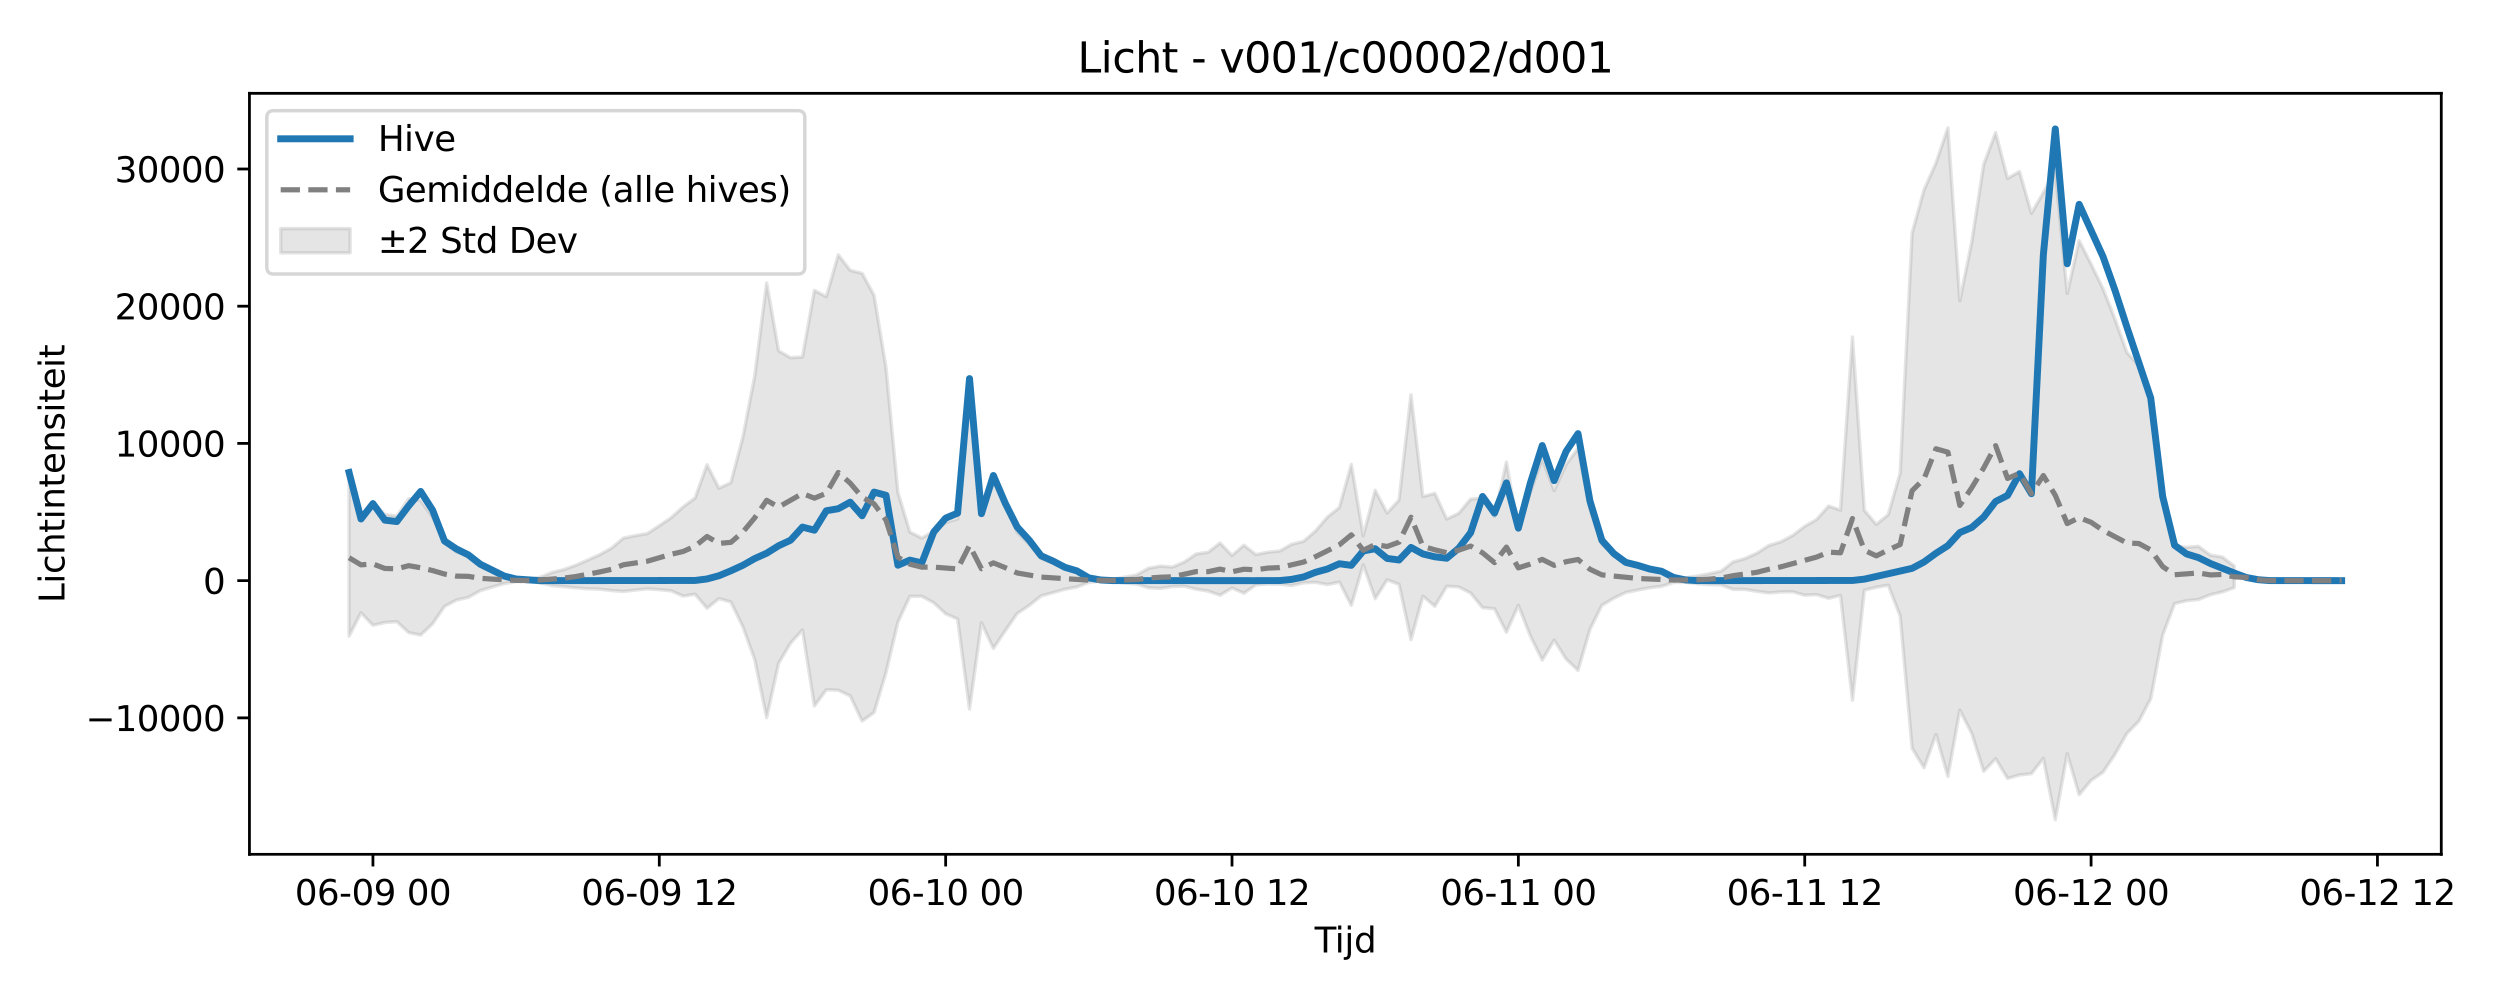 <?xml version="1.0" encoding="utf-8" standalone="no"?>
<!DOCTYPE svg PUBLIC "-//W3C//DTD SVG 1.1//EN"
  "http://www.w3.org/Graphics/SVG/1.1/DTD/svg11.dtd">
<svg xmlns:xlink="http://www.w3.org/1999/xlink" width="720pt" height="288pt" viewBox="0 0 720 288" xmlns="http://www.w3.org/2000/svg" version="1.1">
 <defs>
  <style type="text/css">*{stroke-linejoin: round; stroke-linecap: butt}</style>
 </defs>
 <g id="figure_1">
  <g id="patch_1">
   <path d="M 0 288 
L 720 288 
L 720 0 
L 0 0 
z
" style="fill: #ffffff"/>
  </g>
  <g id="axes_1">
   <g id="patch_2">
    <path d="M 71.84 246.04 
L 703.086 246.04 
L 703.086 26.88 
L 71.84 26.88 
z
" style="fill: #ffffff"/>
   </g>
   <g id="FillBetweenPolyCollection_1">
    <defs>
     <path id="m017f0744f2" d="M 100.533 -149.959 
L 100.533 -104.779 
L 103.969 -111.516 
L 107.406 -107.919 
L 110.842 -108.722 
L 114.278 -108.962 
L 117.714 -105.805 
L 121.151 -105.107 
L 124.587 -108.341 
L 128.023 -113.36 
L 131.46 -115.18 
L 134.896 -115.957 
L 138.332 -117.878 
L 141.768 -118.937 
L 145.205 -119.916 
L 148.641 -120.494 
L 152.077 -120.641 
L 155.514 -120.159 
L 158.95 -119.339 
L 162.386 -119.047 
L 165.822 -118.704 
L 169.259 -118.435 
L 172.695 -118.318 
L 176.131 -117.921 
L 179.568 -117.66 
L 183.004 -118.062 
L 186.44 -118.404 
L 189.876 -118.17 
L 193.313 -117.842 
L 196.749 -116.323 
L 200.185 -116.858 
L 203.622 -112.813 
L 207.058 -115.601 
L 210.494 -114.621 
L 213.93 -107.516 
L 217.367 -98.007 
L 220.803 -81.301 
L 224.239 -96.968 
L 227.676 -102.759 
L 231.112 -106.575 
L 234.548 -84.689 
L 237.984 -89.339 
L 241.421 -89.216 
L 244.857 -87.573 
L 248.293 -80.332 
L 251.73 -82.809 
L 255.166 -94.296 
L 258.602 -108.825 
L 262.038 -116.256 
L 265.475 -116.268 
L 268.911 -114.409 
L 272.347 -111.232 
L 275.784 -109.732 
L 279.22 -83.785 
L 282.656 -108.635 
L 286.093 -101.252 
L 289.529 -106.351 
L 292.965 -111.32 
L 296.401 -113.618 
L 299.838 -116.384 
L 303.274 -117.323 
L 306.71 -118.284 
L 310.147 -118.949 
L 313.583 -120.265 
L 317.019 -120.665 
L 320.455 -120.515 
L 323.892 -120.106 
L 327.328 -119.78 
L 330.764 -118.713 
L 334.201 -118.544 
L 337.637 -119.074 
L 341.073 -119.181 
L 344.509 -118.316 
L 347.946 -117.759 
L 351.382 -116.568 
L 354.818 -118.663 
L 358.255 -117.148 
L 361.691 -119.533 
L 365.127 -119.796 
L 368.563 -119.753 
L 372 -119.366 
L 375.436 -120.15 
L 378.872 -120.284 
L 382.309 -119.636 
L 385.745 -120.352 
L 389.181 -113.669 
L 392.617 -125.321 
L 396.054 -115.589 
L 399.49 -120.995 
L 402.926 -119.711 
L 406.363 -103.768 
L 409.799 -116.313 
L 413.235 -113.395 
L 416.671 -119.156 
L 420.108 -118.956 
L 423.544 -117.203 
L 426.98 -112.973 
L 430.417 -112.69 
L 433.853 -105.928 
L 437.289 -113.674 
L 440.725 -104.868 
L 444.162 -97.905 
L 447.598 -103.635 
L 451.034 -98.203 
L 454.471 -94.904 
L 457.907 -106.728 
L 461.343 -113.658 
L 464.779 -115.709 
L 468.216 -117.357 
L 471.652 -118.071 
L 475.088 -118.718 
L 478.525 -119.13 
L 481.961 -120.244 
L 485.397 -120.297 
L 488.833 -119.891 
L 492.27 -119.635 
L 495.706 -119.537 
L 499.142 -118.25 
L 502.579 -118.256 
L 506.015 -117.683 
L 509.451 -117.222 
L 512.887 -117.522 
L 516.324 -117.557 
L 519.76 -116.569 
L 523.196 -116.745 
L 526.633 -115.696 
L 530.069 -116.514 
L 533.505 -86.362 
L 536.941 -118.044 
L 540.378 -118.854 
L 543.814 -119.461 
L 547.25 -110.591 
L 550.687 -72.503 
L 554.123 -66.881 
L 557.559 -76.47 
L 560.995 -64.392 
L 564.432 -83.495 
L 567.868 -76.757 
L 571.304 -65.857 
L 574.741 -69.492 
L 578.177 -63.813 
L 581.613 -64.791 
L 585.049 -65.173 
L 588.486 -69.572 
L 591.922 -51.922 
L 595.358 -70.927 
L 598.795 -59.123 
L 602.231 -63.233 
L 605.667 -65.597 
L 609.103 -70.747 
L 612.54 -76.752 
L 615.976 -80.268 
L 619.412 -86.766 
L 622.849 -105.052 
L 626.285 -114.159 
L 629.721 -115.008 
L 633.158 -115.328 
L 636.594 -116.719 
L 640.03 -117.531 
L 643.466 -118.765 
L 643.466 -124.986 
L 643.466 -124.986 
L 640.03 -127.569 
L 636.594 -128.125 
L 633.158 -130.645 
L 629.721 -130.388 
L 626.285 -130.788 
L 622.849 -144.612 
L 619.412 -172.483 
L 615.976 -182.667 
L 612.54 -186.506 
L 609.103 -196.104 
L 605.667 -204.88 
L 602.231 -211.941 
L 598.795 -218.704 
L 595.358 -203.494 
L 591.922 -238.794 
L 588.486 -232.511 
L 585.049 -226.569 
L 581.613 -238.579 
L 578.177 -236.599 
L 574.741 -249.809 
L 571.304 -240.629 
L 567.868 -218.347 
L 564.432 -201.383 
L 560.995 -251.158 
L 557.559 -241.03 
L 554.123 -233.328 
L 550.687 -220.851 
L 547.25 -151.782 
L 543.814 -139.776 
L 540.378 -136.964 
L 536.941 -141.01 
L 533.505 -190.943 
L 530.069 -141.087 
L 526.633 -142.257 
L 523.196 -138.391 
L 519.76 -136.416 
L 516.324 -133.79 
L 512.887 -131.968 
L 509.451 -130.89 
L 506.015 -128.692 
L 502.579 -127.137 
L 499.142 -126.167 
L 495.706 -123.507 
L 492.27 -122.76 
L 488.833 -122.122 
L 485.397 -121.555 
L 481.961 -121.651 
L 478.525 -123.2 
L 475.088 -123.793 
L 471.652 -124.74 
L 468.216 -125.947 
L 464.779 -128.44 
L 461.343 -131.211 
L 457.907 -141.386 
L 454.471 -158.827 
L 451.034 -154.246 
L 447.598 -146.726 
L 444.162 -155.893 
L 440.725 -146.22 
L 437.289 -135.236 
L 433.853 -154.937 
L 430.417 -139.243 
L 426.98 -144.595 
L 423.544 -144.249 
L 420.108 -140.149 
L 416.671 -138.518 
L 413.235 -145.912 
L 409.799 -144.991 
L 406.363 -174.309 
L 402.926 -143.999 
L 399.49 -140.229 
L 396.054 -146.783 
L 392.617 -133.711 
L 389.181 -154.253 
L 385.745 -141.842 
L 382.309 -139.089 
L 378.872 -135.083 
L 375.436 -132.103 
L 372 -131.243 
L 368.563 -129.313 
L 365.127 -128.977 
L 361.691 -128.276 
L 358.255 -130.97 
L 354.818 -128.018 
L 351.382 -131.621 
L 347.946 -128.949 
L 344.509 -128.46 
L 341.073 -126.133 
L 337.637 -124.674 
L 334.201 -124.971 
L 330.764 -124.327 
L 327.328 -122.395 
L 323.892 -121.778 
L 320.455 -121.162 
L 317.019 -120.973 
L 313.583 -121.556 
L 310.147 -123.54 
L 306.71 -124.545 
L 303.274 -125.837 
L 299.838 -127.213 
L 296.401 -131.268 
L 292.965 -134.643 
L 289.529 -142.66 
L 286.093 -150.548 
L 282.656 -139.777 
L 279.22 -178.04 
L 275.784 -138.544 
L 272.347 -137.52 
L 268.911 -134.947 
L 265.475 -133.043 
L 262.038 -134.782 
L 258.602 -146.193 
L 255.166 -182.143 
L 251.73 -202.944 
L 248.293 -209.273 
L 244.857 -210.144 
L 241.421 -214.612 
L 237.984 -202.549 
L 234.548 -204.363 
L 231.112 -185.18 
L 227.676 -184.973 
L 224.239 -186.962 
L 220.803 -206.527 
L 217.367 -179.765 
L 213.93 -162.011 
L 210.494 -148.994 
L 207.058 -147.387 
L 203.622 -154.165 
L 200.185 -144.556 
L 196.749 -142.025 
L 193.313 -138.918 
L 189.876 -136.577 
L 186.44 -134.333 
L 183.004 -133.733 
L 179.568 -133.042 
L 176.131 -130.152 
L 172.695 -128.24 
L 169.259 -126.704 
L 165.822 -125.2 
L 162.386 -123.958 
L 158.95 -123.12 
L 155.514 -121.74 
L 152.077 -120.987 
L 148.641 -121.197 
L 145.205 -122.076 
L 141.768 -123.471 
L 138.332 -125.023 
L 134.896 -128.065 
L 131.46 -128.979 
L 128.023 -131.995 
L 124.587 -139.017 
L 121.151 -143.874 
L 117.714 -144.37 
L 114.278 -139.396 
L 110.842 -139.838 
L 107.406 -143.261 
L 103.969 -139.124 
L 100.533 -149.959 
z
" style="stroke: #808080; stroke-opacity: 0.2"/>
    </defs>
    <g clip-path="url(#p10186418c9)">
     <use xlink:href="#m017f0744f2" x="0" y="288" style="fill: #808080; fill-opacity: 0.2; stroke: #808080; stroke-opacity: 0.2"/>
    </g>
   </g>
   <g id="matplotlib.axis_1">
    <g id="xtick_1">
     <g id="line2d_1">
      <defs>
       <path id="mf82fd0fbea" d="M 0 0 
L 0 3.5 
" style="stroke: #000000; stroke-width: 0.8"/>
      </defs>
      <g>
       <use xlink:href="#mf82fd0fbea" x="107.406" y="246.04" style="stroke: #000000; stroke-width: 0.8"/>
      </g>
     </g>
     <g id="text_1">
      <!-- 06-09 00 -->
      <g transform="translate(84.925 260.638) scale(0.1 -0.1)">
       <defs>
        <path id="DejaVuSans-30" d="M 2034 4250 
Q 1547 4250 1301 3770 
Q 1056 3291 1056 2328 
Q 1056 1369 1301 889 
Q 1547 409 2034 409 
Q 2525 409 2770 889 
Q 3016 1369 3016 2328 
Q 3016 3291 2770 3770 
Q 2525 4250 2034 4250 
z
M 2034 4750 
Q 2819 4750 3233 4129 
Q 3647 3509 3647 2328 
Q 3647 1150 3233 529 
Q 2819 -91 2034 -91 
Q 1250 -91 836 529 
Q 422 1150 422 2328 
Q 422 3509 836 4129 
Q 1250 4750 2034 4750 
z
" transform="scale(0.016)"/>
        <path id="DejaVuSans-36" d="M 2113 2584 
Q 1688 2584 1439 2293 
Q 1191 2003 1191 1497 
Q 1191 994 1439 701 
Q 1688 409 2113 409 
Q 2538 409 2786 701 
Q 3034 994 3034 1497 
Q 3034 2003 2786 2293 
Q 2538 2584 2113 2584 
z
M 3366 4563 
L 3366 3988 
Q 3128 4100 2886 4159 
Q 2644 4219 2406 4219 
Q 1781 4219 1451 3797 
Q 1122 3375 1075 2522 
Q 1259 2794 1537 2939 
Q 1816 3084 2150 3084 
Q 2853 3084 3261 2657 
Q 3669 2231 3669 1497 
Q 3669 778 3244 343 
Q 2819 -91 2113 -91 
Q 1303 -91 875 529 
Q 447 1150 447 2328 
Q 447 3434 972 4092 
Q 1497 4750 2381 4750 
Q 2619 4750 2861 4703 
Q 3103 4656 3366 4563 
z
" transform="scale(0.016)"/>
        <path id="DejaVuSans-2d" d="M 313 2009 
L 1997 2009 
L 1997 1497 
L 313 1497 
L 313 2009 
z
" transform="scale(0.016)"/>
        <path id="DejaVuSans-39" d="M 703 97 
L 703 672 
Q 941 559 1184 500 
Q 1428 441 1663 441 
Q 2288 441 2617 861 
Q 2947 1281 2994 2138 
Q 2813 1869 2534 1725 
Q 2256 1581 1919 1581 
Q 1219 1581 811 2004 
Q 403 2428 403 3163 
Q 403 3881 828 4315 
Q 1253 4750 1959 4750 
Q 2769 4750 3195 4129 
Q 3622 3509 3622 2328 
Q 3622 1225 3098 567 
Q 2575 -91 1691 -91 
Q 1453 -91 1209 -44 
Q 966 3 703 97 
z
M 1959 2075 
Q 2384 2075 2632 2365 
Q 2881 2656 2881 3163 
Q 2881 3666 2632 3958 
Q 2384 4250 1959 4250 
Q 1534 4250 1286 3958 
Q 1038 3666 1038 3163 
Q 1038 2656 1286 2365 
Q 1534 2075 1959 2075 
z
" transform="scale(0.016)"/>
        <path id="DejaVuSans-20" transform="scale(0.016)"/>
       </defs>
       <use xlink:href="#DejaVuSans-30"/>
       <use xlink:href="#DejaVuSans-36" transform="translate(63.623 0)"/>
       <use xlink:href="#DejaVuSans-2d" transform="translate(127.246 0)"/>
       <use xlink:href="#DejaVuSans-30" transform="translate(163.33 0)"/>
       <use xlink:href="#DejaVuSans-39" transform="translate(226.953 0)"/>
       <use xlink:href="#DejaVuSans-20" transform="translate(290.576 0)"/>
       <use xlink:href="#DejaVuSans-30" transform="translate(322.363 0)"/>
       <use xlink:href="#DejaVuSans-30" transform="translate(385.986 0)"/>
      </g>
     </g>
    </g>
    <g id="xtick_2">
     <g id="line2d_2">
      <g>
       <use xlink:href="#mf82fd0fbea" x="189.876" y="246.04" style="stroke: #000000; stroke-width: 0.8"/>
      </g>
     </g>
     <g id="text_2">
      <!-- 06-09 12 -->
      <g transform="translate(167.396 260.638) scale(0.1 -0.1)">
       <defs>
        <path id="DejaVuSans-31" d="M 794 531 
L 1825 531 
L 1825 4091 
L 703 3866 
L 703 4441 
L 1819 4666 
L 2450 4666 
L 2450 531 
L 3481 531 
L 3481 0 
L 794 0 
L 794 531 
z
" transform="scale(0.016)"/>
        <path id="DejaVuSans-32" d="M 1228 531 
L 3431 531 
L 3431 0 
L 469 0 
L 469 531 
Q 828 903 1448 1529 
Q 2069 2156 2228 2338 
Q 2531 2678 2651 2914 
Q 2772 3150 2772 3378 
Q 2772 3750 2511 3984 
Q 2250 4219 1831 4219 
Q 1534 4219 1204 4116 
Q 875 4013 500 3803 
L 500 4441 
Q 881 4594 1212 4672 
Q 1544 4750 1819 4750 
Q 2544 4750 2975 4387 
Q 3406 4025 3406 3419 
Q 3406 3131 3298 2873 
Q 3191 2616 2906 2266 
Q 2828 2175 2409 1742 
Q 1991 1309 1228 531 
z
" transform="scale(0.016)"/>
       </defs>
       <use xlink:href="#DejaVuSans-30"/>
       <use xlink:href="#DejaVuSans-36" transform="translate(63.623 0)"/>
       <use xlink:href="#DejaVuSans-2d" transform="translate(127.246 0)"/>
       <use xlink:href="#DejaVuSans-30" transform="translate(163.33 0)"/>
       <use xlink:href="#DejaVuSans-39" transform="translate(226.953 0)"/>
       <use xlink:href="#DejaVuSans-20" transform="translate(290.576 0)"/>
       <use xlink:href="#DejaVuSans-31" transform="translate(322.363 0)"/>
       <use xlink:href="#DejaVuSans-32" transform="translate(385.986 0)"/>
      </g>
     </g>
    </g>
    <g id="xtick_3">
     <g id="line2d_3">
      <g>
       <use xlink:href="#mf82fd0fbea" x="272.347" y="246.04" style="stroke: #000000; stroke-width: 0.8"/>
      </g>
     </g>
     <g id="text_3">
      <!-- 06-10 00 -->
      <g transform="translate(249.867 260.638) scale(0.1 -0.1)">
       <use xlink:href="#DejaVuSans-30"/>
       <use xlink:href="#DejaVuSans-36" transform="translate(63.623 0)"/>
       <use xlink:href="#DejaVuSans-2d" transform="translate(127.246 0)"/>
       <use xlink:href="#DejaVuSans-31" transform="translate(163.33 0)"/>
       <use xlink:href="#DejaVuSans-30" transform="translate(226.953 0)"/>
       <use xlink:href="#DejaVuSans-20" transform="translate(290.576 0)"/>
       <use xlink:href="#DejaVuSans-30" transform="translate(322.363 0)"/>
       <use xlink:href="#DejaVuSans-30" transform="translate(385.986 0)"/>
      </g>
     </g>
    </g>
    <g id="xtick_4">
     <g id="line2d_4">
      <g>
       <use xlink:href="#mf82fd0fbea" x="354.818" y="246.04" style="stroke: #000000; stroke-width: 0.8"/>
      </g>
     </g>
     <g id="text_4">
      <!-- 06-10 12 -->
      <g transform="translate(332.338 260.638) scale(0.1 -0.1)">
       <use xlink:href="#DejaVuSans-30"/>
       <use xlink:href="#DejaVuSans-36" transform="translate(63.623 0)"/>
       <use xlink:href="#DejaVuSans-2d" transform="translate(127.246 0)"/>
       <use xlink:href="#DejaVuSans-31" transform="translate(163.33 0)"/>
       <use xlink:href="#DejaVuSans-30" transform="translate(226.953 0)"/>
       <use xlink:href="#DejaVuSans-20" transform="translate(290.576 0)"/>
       <use xlink:href="#DejaVuSans-31" transform="translate(322.363 0)"/>
       <use xlink:href="#DejaVuSans-32" transform="translate(385.986 0)"/>
      </g>
     </g>
    </g>
    <g id="xtick_5">
     <g id="line2d_5">
      <g>
       <use xlink:href="#mf82fd0fbea" x="437.289" y="246.04" style="stroke: #000000; stroke-width: 0.8"/>
      </g>
     </g>
     <g id="text_5">
      <!-- 06-11 00 -->
      <g transform="translate(414.809 260.638) scale(0.1 -0.1)">
       <use xlink:href="#DejaVuSans-30"/>
       <use xlink:href="#DejaVuSans-36" transform="translate(63.623 0)"/>
       <use xlink:href="#DejaVuSans-2d" transform="translate(127.246 0)"/>
       <use xlink:href="#DejaVuSans-31" transform="translate(163.33 0)"/>
       <use xlink:href="#DejaVuSans-31" transform="translate(226.953 0)"/>
       <use xlink:href="#DejaVuSans-20" transform="translate(290.576 0)"/>
       <use xlink:href="#DejaVuSans-30" transform="translate(322.363 0)"/>
       <use xlink:href="#DejaVuSans-30" transform="translate(385.986 0)"/>
      </g>
     </g>
    </g>
    <g id="xtick_6">
     <g id="line2d_6">
      <g>
       <use xlink:href="#mf82fd0fbea" x="519.76" y="246.04" style="stroke: #000000; stroke-width: 0.8"/>
      </g>
     </g>
     <g id="text_6">
      <!-- 06-11 12 -->
      <g transform="translate(497.28 260.638) scale(0.1 -0.1)">
       <use xlink:href="#DejaVuSans-30"/>
       <use xlink:href="#DejaVuSans-36" transform="translate(63.623 0)"/>
       <use xlink:href="#DejaVuSans-2d" transform="translate(127.246 0)"/>
       <use xlink:href="#DejaVuSans-31" transform="translate(163.33 0)"/>
       <use xlink:href="#DejaVuSans-31" transform="translate(226.953 0)"/>
       <use xlink:href="#DejaVuSans-20" transform="translate(290.576 0)"/>
       <use xlink:href="#DejaVuSans-31" transform="translate(322.363 0)"/>
       <use xlink:href="#DejaVuSans-32" transform="translate(385.986 0)"/>
      </g>
     </g>
    </g>
    <g id="xtick_7">
     <g id="line2d_7">
      <g>
       <use xlink:href="#mf82fd0fbea" x="602.231" y="246.04" style="stroke: #000000; stroke-width: 0.8"/>
      </g>
     </g>
     <g id="text_7">
      <!-- 06-12 00 -->
      <g transform="translate(579.75 260.638) scale(0.1 -0.1)">
       <use xlink:href="#DejaVuSans-30"/>
       <use xlink:href="#DejaVuSans-36" transform="translate(63.623 0)"/>
       <use xlink:href="#DejaVuSans-2d" transform="translate(127.246 0)"/>
       <use xlink:href="#DejaVuSans-31" transform="translate(163.33 0)"/>
       <use xlink:href="#DejaVuSans-32" transform="translate(226.953 0)"/>
       <use xlink:href="#DejaVuSans-20" transform="translate(290.576 0)"/>
       <use xlink:href="#DejaVuSans-30" transform="translate(322.363 0)"/>
       <use xlink:href="#DejaVuSans-30" transform="translate(385.986 0)"/>
      </g>
     </g>
    </g>
    <g id="xtick_8">
     <g id="line2d_8">
      <g>
       <use xlink:href="#mf82fd0fbea" x="684.702" y="246.04" style="stroke: #000000; stroke-width: 0.8"/>
      </g>
     </g>
     <g id="text_8">
      <!-- 06-12 12 -->
      <g transform="translate(662.221 260.638) scale(0.1 -0.1)">
       <use xlink:href="#DejaVuSans-30"/>
       <use xlink:href="#DejaVuSans-36" transform="translate(63.623 0)"/>
       <use xlink:href="#DejaVuSans-2d" transform="translate(127.246 0)"/>
       <use xlink:href="#DejaVuSans-31" transform="translate(163.33 0)"/>
       <use xlink:href="#DejaVuSans-32" transform="translate(226.953 0)"/>
       <use xlink:href="#DejaVuSans-20" transform="translate(290.576 0)"/>
       <use xlink:href="#DejaVuSans-31" transform="translate(322.363 0)"/>
       <use xlink:href="#DejaVuSans-32" transform="translate(385.986 0)"/>
      </g>
     </g>
    </g>
    <g id="text_9">
     <!-- Tijd -->
     <g transform="translate(378.613 274.317) scale(0.1 -0.1)">
      <defs>
       <path id="DejaVuSans-54" d="M -19 4666 
L 3928 4666 
L 3928 4134 
L 2272 4134 
L 2272 0 
L 1638 0 
L 1638 4134 
L -19 4134 
L -19 4666 
z
" transform="scale(0.016)"/>
       <path id="DejaVuSans-69" d="M 603 3500 
L 1178 3500 
L 1178 0 
L 603 0 
L 603 3500 
z
M 603 4863 
L 1178 4863 
L 1178 4134 
L 603 4134 
L 603 4863 
z
" transform="scale(0.016)"/>
       <path id="DejaVuSans-6a" d="M 603 3500 
L 1178 3500 
L 1178 -63 
Q 1178 -731 923 -1031 
Q 669 -1331 103 -1331 
L -116 -1331 
L -116 -844 
L 38 -844 
Q 366 -844 484 -692 
Q 603 -541 603 -63 
L 603 3500 
z
M 603 4863 
L 1178 4863 
L 1178 4134 
L 603 4134 
L 603 4863 
z
" transform="scale(0.016)"/>
       <path id="DejaVuSans-64" d="M 2906 2969 
L 2906 4863 
L 3481 4863 
L 3481 0 
L 2906 0 
L 2906 525 
Q 2725 213 2448 61 
Q 2172 -91 1784 -91 
Q 1150 -91 751 415 
Q 353 922 353 1747 
Q 353 2572 751 3078 
Q 1150 3584 1784 3584 
Q 2172 3584 2448 3432 
Q 2725 3281 2906 2969 
z
M 947 1747 
Q 947 1113 1208 752 
Q 1469 391 1925 391 
Q 2381 391 2643 752 
Q 2906 1113 2906 1747 
Q 2906 2381 2643 2742 
Q 2381 3103 1925 3103 
Q 1469 3103 1208 2742 
Q 947 2381 947 1747 
z
" transform="scale(0.016)"/>
      </defs>
      <use xlink:href="#DejaVuSans-54"/>
      <use xlink:href="#DejaVuSans-69" transform="translate(57.959 0)"/>
      <use xlink:href="#DejaVuSans-6a" transform="translate(85.742 0)"/>
      <use xlink:href="#DejaVuSans-64" transform="translate(113.525 0)"/>
     </g>
    </g>
   </g>
   <g id="matplotlib.axis_2">
    <g id="ytick_1">
     <g id="line2d_9">
      <defs>
       <path id="md376cef274" d="M 0 0 
L -3.5 0 
" style="stroke: #000000; stroke-width: 0.8"/>
      </defs>
      <g>
       <use xlink:href="#md376cef274" x="71.84" y="206.743" style="stroke: #000000; stroke-width: 0.8"/>
      </g>
     </g>
     <g id="text_10">
      <!-- −10000 -->
      <g transform="translate(24.648 210.542) scale(0.1 -0.1)">
       <defs>
        <path id="DejaVuSans-2212" d="M 678 2272 
L 4684 2272 
L 4684 1741 
L 678 1741 
L 678 2272 
z
" transform="scale(0.016)"/>
       </defs>
       <use xlink:href="#DejaVuSans-2212"/>
       <use xlink:href="#DejaVuSans-31" transform="translate(83.789 0)"/>
       <use xlink:href="#DejaVuSans-30" transform="translate(147.412 0)"/>
       <use xlink:href="#DejaVuSans-30" transform="translate(211.035 0)"/>
       <use xlink:href="#DejaVuSans-30" transform="translate(274.658 0)"/>
       <use xlink:href="#DejaVuSans-30" transform="translate(338.281 0)"/>
      </g>
     </g>
    </g>
    <g id="ytick_2">
     <g id="line2d_10">
      <g>
       <use xlink:href="#md376cef274" x="71.84" y="167.224" style="stroke: #000000; stroke-width: 0.8"/>
      </g>
     </g>
     <g id="text_11">
      <!-- 0 -->
      <g transform="translate(58.477 171.024) scale(0.1 -0.1)">
       <use xlink:href="#DejaVuSans-30"/>
      </g>
     </g>
    </g>
    <g id="ytick_3">
     <g id="line2d_11">
      <g>
       <use xlink:href="#md376cef274" x="71.84" y="127.706" style="stroke: #000000; stroke-width: 0.8"/>
      </g>
     </g>
     <g id="text_12">
      <!-- 10000 -->
      <g transform="translate(33.028 131.505) scale(0.1 -0.1)">
       <use xlink:href="#DejaVuSans-31"/>
       <use xlink:href="#DejaVuSans-30" transform="translate(63.623 0)"/>
       <use xlink:href="#DejaVuSans-30" transform="translate(127.246 0)"/>
       <use xlink:href="#DejaVuSans-30" transform="translate(190.869 0)"/>
       <use xlink:href="#DejaVuSans-30" transform="translate(254.492 0)"/>
      </g>
     </g>
    </g>
    <g id="ytick_4">
     <g id="line2d_12">
      <g>
       <use xlink:href="#md376cef274" x="71.84" y="88.187" style="stroke: #000000; stroke-width: 0.8"/>
      </g>
     </g>
     <g id="text_13">
      <!-- 20000 -->
      <g transform="translate(33.028 91.986) scale(0.1 -0.1)">
       <use xlink:href="#DejaVuSans-32"/>
       <use xlink:href="#DejaVuSans-30" transform="translate(63.623 0)"/>
       <use xlink:href="#DejaVuSans-30" transform="translate(127.246 0)"/>
       <use xlink:href="#DejaVuSans-30" transform="translate(190.869 0)"/>
       <use xlink:href="#DejaVuSans-30" transform="translate(254.492 0)"/>
      </g>
     </g>
    </g>
    <g id="ytick_5">
     <g id="line2d_13">
      <g>
       <use xlink:href="#md376cef274" x="71.84" y="48.669" style="stroke: #000000; stroke-width: 0.8"/>
      </g>
     </g>
     <g id="text_14">
      <!-- 30000 -->
      <g transform="translate(33.028 52.468) scale(0.1 -0.1)">
       <defs>
        <path id="DejaVuSans-33" d="M 2597 2516 
Q 3050 2419 3304 2112 
Q 3559 1806 3559 1356 
Q 3559 666 3084 287 
Q 2609 -91 1734 -91 
Q 1441 -91 1130 -33 
Q 819 25 488 141 
L 488 750 
Q 750 597 1062 519 
Q 1375 441 1716 441 
Q 2309 441 2620 675 
Q 2931 909 2931 1356 
Q 2931 1769 2642 2001 
Q 2353 2234 1838 2234 
L 1294 2234 
L 1294 2753 
L 1863 2753 
Q 2328 2753 2575 2939 
Q 2822 3125 2822 3475 
Q 2822 3834 2567 4026 
Q 2313 4219 1838 4219 
Q 1578 4219 1281 4162 
Q 984 4106 628 3988 
L 628 4550 
Q 988 4650 1302 4700 
Q 1616 4750 1894 4750 
Q 2613 4750 3031 4423 
Q 3450 4097 3450 3541 
Q 3450 3153 3228 2886 
Q 3006 2619 2597 2516 
z
" transform="scale(0.016)"/>
       </defs>
       <use xlink:href="#DejaVuSans-33"/>
       <use xlink:href="#DejaVuSans-30" transform="translate(63.623 0)"/>
       <use xlink:href="#DejaVuSans-30" transform="translate(127.246 0)"/>
       <use xlink:href="#DejaVuSans-30" transform="translate(190.869 0)"/>
       <use xlink:href="#DejaVuSans-30" transform="translate(254.492 0)"/>
      </g>
     </g>
    </g>
    <g id="text_15">
     <!-- Lichtintensiteit -->
     <g transform="translate(18.568 173.656) rotate(-90) scale(0.1 -0.1)">
      <defs>
       <path id="DejaVuSans-4c" d="M 628 4666 
L 1259 4666 
L 1259 531 
L 3531 531 
L 3531 0 
L 628 0 
L 628 4666 
z
" transform="scale(0.016)"/>
       <path id="DejaVuSans-63" d="M 3122 3366 
L 3122 2828 
Q 2878 2963 2633 3030 
Q 2388 3097 2138 3097 
Q 1578 3097 1268 2742 
Q 959 2388 959 1747 
Q 959 1106 1268 751 
Q 1578 397 2138 397 
Q 2388 397 2633 464 
Q 2878 531 3122 666 
L 3122 134 
Q 2881 22 2623 -34 
Q 2366 -91 2075 -91 
Q 1284 -91 818 406 
Q 353 903 353 1747 
Q 353 2603 823 3093 
Q 1294 3584 2113 3584 
Q 2378 3584 2631 3529 
Q 2884 3475 3122 3366 
z
" transform="scale(0.016)"/>
       <path id="DejaVuSans-68" d="M 3513 2113 
L 3513 0 
L 2938 0 
L 2938 2094 
Q 2938 2591 2744 2837 
Q 2550 3084 2163 3084 
Q 1697 3084 1428 2787 
Q 1159 2491 1159 1978 
L 1159 0 
L 581 0 
L 581 4863 
L 1159 4863 
L 1159 2956 
Q 1366 3272 1645 3428 
Q 1925 3584 2291 3584 
Q 2894 3584 3203 3211 
Q 3513 2838 3513 2113 
z
" transform="scale(0.016)"/>
       <path id="DejaVuSans-74" d="M 1172 4494 
L 1172 3500 
L 2356 3500 
L 2356 3053 
L 1172 3053 
L 1172 1153 
Q 1172 725 1289 603 
Q 1406 481 1766 481 
L 2356 481 
L 2356 0 
L 1766 0 
Q 1100 0 847 248 
Q 594 497 594 1153 
L 594 3053 
L 172 3053 
L 172 3500 
L 594 3500 
L 594 4494 
L 1172 4494 
z
" transform="scale(0.016)"/>
       <path id="DejaVuSans-6e" d="M 3513 2113 
L 3513 0 
L 2938 0 
L 2938 2094 
Q 2938 2591 2744 2837 
Q 2550 3084 2163 3084 
Q 1697 3084 1428 2787 
Q 1159 2491 1159 1978 
L 1159 0 
L 581 0 
L 581 3500 
L 1159 3500 
L 1159 2956 
Q 1366 3272 1645 3428 
Q 1925 3584 2291 3584 
Q 2894 3584 3203 3211 
Q 3513 2838 3513 2113 
z
" transform="scale(0.016)"/>
       <path id="DejaVuSans-65" d="M 3597 1894 
L 3597 1613 
L 953 1613 
Q 991 1019 1311 708 
Q 1631 397 2203 397 
Q 2534 397 2845 478 
Q 3156 559 3463 722 
L 3463 178 
Q 3153 47 2828 -22 
Q 2503 -91 2169 -91 
Q 1331 -91 842 396 
Q 353 884 353 1716 
Q 353 2575 817 3079 
Q 1281 3584 2069 3584 
Q 2775 3584 3186 3129 
Q 3597 2675 3597 1894 
z
M 3022 2063 
Q 3016 2534 2758 2815 
Q 2500 3097 2075 3097 
Q 1594 3097 1305 2825 
Q 1016 2553 972 2059 
L 3022 2063 
z
" transform="scale(0.016)"/>
       <path id="DejaVuSans-73" d="M 2834 3397 
L 2834 2853 
Q 2591 2978 2328 3040 
Q 2066 3103 1784 3103 
Q 1356 3103 1142 2972 
Q 928 2841 928 2578 
Q 928 2378 1081 2264 
Q 1234 2150 1697 2047 
L 1894 2003 
Q 2506 1872 2764 1633 
Q 3022 1394 3022 966 
Q 3022 478 2636 193 
Q 2250 -91 1575 -91 
Q 1294 -91 989 -36 
Q 684 19 347 128 
L 347 722 
Q 666 556 975 473 
Q 1284 391 1588 391 
Q 1994 391 2212 530 
Q 2431 669 2431 922 
Q 2431 1156 2273 1281 
Q 2116 1406 1581 1522 
L 1381 1569 
Q 847 1681 609 1914 
Q 372 2147 372 2553 
Q 372 3047 722 3315 
Q 1072 3584 1716 3584 
Q 2034 3584 2315 3537 
Q 2597 3491 2834 3397 
z
" transform="scale(0.016)"/>
      </defs>
      <use xlink:href="#DejaVuSans-4c"/>
      <use xlink:href="#DejaVuSans-69" transform="translate(55.713 0)"/>
      <use xlink:href="#DejaVuSans-63" transform="translate(83.496 0)"/>
      <use xlink:href="#DejaVuSans-68" transform="translate(138.477 0)"/>
      <use xlink:href="#DejaVuSans-74" transform="translate(201.855 0)"/>
      <use xlink:href="#DejaVuSans-69" transform="translate(241.064 0)"/>
      <use xlink:href="#DejaVuSans-6e" transform="translate(268.848 0)"/>
      <use xlink:href="#DejaVuSans-74" transform="translate(332.227 0)"/>
      <use xlink:href="#DejaVuSans-65" transform="translate(371.436 0)"/>
      <use xlink:href="#DejaVuSans-6e" transform="translate(432.959 0)"/>
      <use xlink:href="#DejaVuSans-73" transform="translate(496.338 0)"/>
      <use xlink:href="#DejaVuSans-69" transform="translate(548.438 0)"/>
      <use xlink:href="#DejaVuSans-74" transform="translate(576.221 0)"/>
      <use xlink:href="#DejaVuSans-65" transform="translate(615.43 0)"/>
      <use xlink:href="#DejaVuSans-69" transform="translate(676.953 0)"/>
      <use xlink:href="#DejaVuSans-74" transform="translate(704.736 0)"/>
     </g>
    </g>
   </g>
   <g id="line2d_14">
    <path d="M 100.533 136.079 
L 103.969 149.465 
L 107.406 145.035 
L 110.842 149.805 
L 114.278 150.211 
L 117.714 145.666 
L 121.151 141.532 
L 124.587 146.929 
L 128.023 155.812 
L 131.46 158.097 
L 134.896 159.81 
L 138.332 162.499 
L 145.205 165.902 
L 148.641 166.757 
L 155.514 167.223 
L 200.185 167.174 
L 203.622 166.739 
L 207.058 165.81 
L 210.494 164.385 
L 213.93 162.808 
L 217.367 160.86 
L 220.803 159.326 
L 224.239 157.178 
L 227.676 155.588 
L 231.112 151.807 
L 234.548 152.696 
L 237.984 147.095 
L 241.421 146.512 
L 244.857 144.625 
L 248.293 148.542 
L 251.73 141.725 
L 255.166 142.644 
L 258.602 162.784 
L 262.038 161.316 
L 265.475 162.121 
L 268.911 153.231 
L 272.347 149.22 
L 275.784 147.778 
L 279.22 109.036 
L 282.656 147.937 
L 286.093 136.947 
L 289.529 144.966 
L 292.965 151.796 
L 296.401 155.55 
L 299.838 160.062 
L 303.274 161.593 
L 306.71 163.39 
L 310.147 164.413 
L 313.583 166.431 
L 317.019 167.037 
L 320.455 167.215 
L 361.691 167.224 
L 368.563 167.202 
L 372 166.859 
L 375.436 166.166 
L 378.872 164.823 
L 382.309 163.867 
L 385.745 162.361 
L 389.181 162.818 
L 392.617 158.671 
L 396.054 158.033 
L 399.49 160.825 
L 402.926 161.275 
L 406.363 157.658 
L 409.799 159.547 
L 413.235 160.36 
L 416.671 160.772 
L 420.108 157.901 
L 423.544 153.416 
L 426.98 142.986 
L 430.417 147.764 
L 433.853 139.066 
L 437.289 152.091 
L 440.725 139.173 
L 444.162 128.32 
L 447.598 138.43 
L 451.034 130.011 
L 454.471 124.895 
L 457.907 144.294 
L 461.343 155.614 
L 464.779 159.428 
L 468.216 161.964 
L 471.652 162.814 
L 475.088 163.867 
L 478.525 164.527 
L 481.961 166.288 
L 485.397 167.016 
L 488.833 167.221 
L 533.505 167.175 
L 536.941 166.792 
L 550.687 163.683 
L 554.123 161.85 
L 557.559 159.347 
L 560.995 157.141 
L 564.432 153.377 
L 567.868 151.909 
L 571.304 148.906 
L 574.741 144.424 
L 578.177 142.682 
L 581.613 136.434 
L 585.049 142.18 
L 588.486 73.403 
L 591.922 37.14 
L 595.358 75.969 
L 598.795 58.851 
L 605.667 73.9 
L 609.103 83.565 
L 612.54 94.174 
L 619.412 114.635 
L 622.849 142.98 
L 626.285 157.04 
L 629.721 159.535 
L 633.158 160.592 
L 636.594 162.286 
L 643.466 165.025 
L 646.903 166.309 
L 650.339 166.955 
L 653.775 167.216 
L 674.393 167.224 
L 674.393 167.224 
" clip-path="url(#p10186418c9)" style="fill: none; stroke: #1f77b4; stroke-width: 2; stroke-linecap: square"/>
   </g>
   <g id="line2d_15">
    <path d="M 100.533 160.631 
L 103.969 162.68 
L 107.406 162.41 
L 110.842 163.72 
L 114.278 163.821 
L 117.714 162.913 
L 121.151 163.509 
L 124.587 164.321 
L 128.023 165.322 
L 131.46 165.921 
L 134.896 165.989 
L 138.332 166.549 
L 145.205 167.004 
L 148.641 167.155 
L 152.077 167.186 
L 155.514 167.05 
L 162.386 166.498 
L 165.822 166.048 
L 172.695 164.721 
L 176.131 163.963 
L 179.568 162.649 
L 186.44 161.631 
L 193.313 159.62 
L 196.749 158.826 
L 200.185 157.293 
L 203.622 154.511 
L 207.058 156.506 
L 210.494 156.192 
L 213.93 153.236 
L 217.367 149.114 
L 220.803 144.086 
L 224.239 146.035 
L 231.112 142.123 
L 234.548 143.474 
L 237.984 142.056 
L 241.421 136.086 
L 244.857 139.142 
L 248.293 143.197 
L 251.73 145.123 
L 255.166 149.781 
L 258.602 160.491 
L 262.038 162.481 
L 265.475 163.344 
L 268.911 163.322 
L 275.784 163.862 
L 279.22 157.087 
L 282.656 163.794 
L 286.093 162.1 
L 289.529 163.494 
L 292.965 165.018 
L 299.838 166.201 
L 313.583 167.089 
L 320.455 167.162 
L 327.328 166.912 
L 330.764 166.48 
L 334.201 166.242 
L 337.637 166.126 
L 344.509 164.612 
L 347.946 164.646 
L 351.382 163.906 
L 354.818 164.659 
L 358.255 163.941 
L 361.691 164.096 
L 365.127 163.613 
L 368.563 163.467 
L 375.436 161.874 
L 378.872 160.317 
L 385.745 156.903 
L 389.181 154.039 
L 392.617 158.484 
L 396.054 156.814 
L 399.49 157.388 
L 402.926 156.145 
L 406.363 148.962 
L 409.799 157.348 
L 413.235 158.346 
L 416.671 159.163 
L 420.108 158.448 
L 423.544 157.274 
L 426.98 159.216 
L 430.417 162.034 
L 433.853 157.567 
L 437.289 163.545 
L 440.725 162.456 
L 444.162 161.101 
L 447.598 162.819 
L 451.034 161.776 
L 454.471 161.135 
L 457.907 163.943 
L 461.343 165.566 
L 471.652 166.594 
L 481.961 167.052 
L 488.833 166.993 
L 492.27 166.802 
L 495.706 166.478 
L 499.142 165.792 
L 506.015 164.813 
L 509.451 163.944 
L 512.887 163.255 
L 523.196 160.432 
L 526.633 159.023 
L 530.069 159.199 
L 533.505 149.348 
L 536.941 158.473 
L 540.378 160.091 
L 543.814 158.381 
L 547.25 156.813 
L 550.687 141.323 
L 554.123 137.895 
L 557.559 129.25 
L 560.995 130.225 
L 564.432 145.561 
L 567.868 140.448 
L 571.304 134.757 
L 574.741 128.349 
L 578.177 137.794 
L 581.613 136.315 
L 585.049 142.129 
L 588.486 136.958 
L 591.922 142.642 
L 595.358 150.789 
L 598.795 149.086 
L 602.231 150.413 
L 605.667 152.761 
L 612.54 156.371 
L 615.976 156.533 
L 619.412 158.376 
L 622.849 163.168 
L 626.285 165.526 
L 633.158 165.014 
L 636.594 165.578 
L 640.03 165.45 
L 643.466 166.125 
L 646.903 166.309 
L 650.339 166.955 
L 653.775 167.216 
L 674.393 167.224 
L 674.393 167.224 
" clip-path="url(#p10186418c9)" style="fill: none; stroke-dasharray: 5.55,2.4; stroke-dashoffset: 0; stroke: #808080; stroke-width: 1.5"/>
   </g>
   <g id="patch_3">
    <path d="M 71.84 246.04 
L 71.84 26.88 
" style="fill: none; stroke: #000000; stroke-width: 0.8; stroke-linejoin: miter; stroke-linecap: square"/>
   </g>
   <g id="patch_4">
    <path d="M 703.086 246.04 
L 703.086 26.88 
" style="fill: none; stroke: #000000; stroke-width: 0.8; stroke-linejoin: miter; stroke-linecap: square"/>
   </g>
   <g id="patch_5">
    <path d="M 71.84 246.04 
L 703.086 246.04 
" style="fill: none; stroke: #000000; stroke-width: 0.8; stroke-linejoin: miter; stroke-linecap: square"/>
   </g>
   <g id="patch_6">
    <path d="M 71.84 26.88 
L 703.086 26.88 
" style="fill: none; stroke: #000000; stroke-width: 0.8; stroke-linejoin: miter; stroke-linecap: square"/>
   </g>
   <g id="text_16">
    <!-- Licht - v001/c00002/d001 -->
    <g transform="translate(310.326 20.88) scale(0.12 -0.12)">
     <defs>
      <path id="DejaVuSans-76" d="M 191 3500 
L 800 3500 
L 1894 563 
L 2988 3500 
L 3597 3500 
L 2284 0 
L 1503 0 
L 191 3500 
z
" transform="scale(0.016)"/>
      <path id="DejaVuSans-2f" d="M 1625 4666 
L 2156 4666 
L 531 -594 
L 0 -594 
L 1625 4666 
z
" transform="scale(0.016)"/>
     </defs>
     <use xlink:href="#DejaVuSans-4c"/>
     <use xlink:href="#DejaVuSans-69" transform="translate(55.713 0)"/>
     <use xlink:href="#DejaVuSans-63" transform="translate(83.496 0)"/>
     <use xlink:href="#DejaVuSans-68" transform="translate(138.477 0)"/>
     <use xlink:href="#DejaVuSans-74" transform="translate(201.855 0)"/>
     <use xlink:href="#DejaVuSans-20" transform="translate(241.064 0)"/>
     <use xlink:href="#DejaVuSans-2d" transform="translate(272.852 0)"/>
     <use xlink:href="#DejaVuSans-20" transform="translate(308.936 0)"/>
     <use xlink:href="#DejaVuSans-76" transform="translate(340.723 0)"/>
     <use xlink:href="#DejaVuSans-30" transform="translate(399.902 0)"/>
     <use xlink:href="#DejaVuSans-30" transform="translate(463.525 0)"/>
     <use xlink:href="#DejaVuSans-31" transform="translate(527.148 0)"/>
     <use xlink:href="#DejaVuSans-2f" transform="translate(590.771 0)"/>
     <use xlink:href="#DejaVuSans-63" transform="translate(624.463 0)"/>
     <use xlink:href="#DejaVuSans-30" transform="translate(679.443 0)"/>
     <use xlink:href="#DejaVuSans-30" transform="translate(743.066 0)"/>
     <use xlink:href="#DejaVuSans-30" transform="translate(806.689 0)"/>
     <use xlink:href="#DejaVuSans-30" transform="translate(870.312 0)"/>
     <use xlink:href="#DejaVuSans-32" transform="translate(933.936 0)"/>
     <use xlink:href="#DejaVuSans-2f" transform="translate(997.559 0)"/>
     <use xlink:href="#DejaVuSans-64" transform="translate(1031.25 0)"/>
     <use xlink:href="#DejaVuSans-30" transform="translate(1094.727 0)"/>
     <use xlink:href="#DejaVuSans-30" transform="translate(1158.35 0)"/>
     <use xlink:href="#DejaVuSans-31" transform="translate(1221.973 0)"/>
    </g>
   </g>
   <g id="legend_1">
    <g id="patch_7">
     <path d="M 78.84 78.914 
L 229.784 78.914 
Q 231.784 78.914 231.784 76.914 
L 231.784 33.88 
Q 231.784 31.88 229.784 31.88 
L 78.84 31.88 
Q 76.84 31.88 76.84 33.88 
L 76.84 76.914 
Q 76.84 78.914 78.84 78.914 
z
" style="fill: #ffffff; opacity: 0.8; stroke: #cccccc; stroke-linejoin: miter"/>
    </g>
    <g id="line2d_16">
     <path d="M 80.84 39.978 
L 90.84 39.978 
L 100.84 39.978 
" style="fill: none; stroke: #1f77b4; stroke-width: 2; stroke-linecap: square"/>
    </g>
    <g id="text_17">
     <!-- Hive -->
     <g transform="translate(108.84 43.478) scale(0.1 -0.1)">
      <defs>
       <path id="DejaVuSans-48" d="M 628 4666 
L 1259 4666 
L 1259 2753 
L 3553 2753 
L 3553 4666 
L 4184 4666 
L 4184 0 
L 3553 0 
L 3553 2222 
L 1259 2222 
L 1259 0 
L 628 0 
L 628 4666 
z
" transform="scale(0.016)"/>
      </defs>
      <use xlink:href="#DejaVuSans-48"/>
      <use xlink:href="#DejaVuSans-69" transform="translate(75.195 0)"/>
      <use xlink:href="#DejaVuSans-76" transform="translate(102.979 0)"/>
      <use xlink:href="#DejaVuSans-65" transform="translate(162.158 0)"/>
     </g>
    </g>
    <g id="line2d_17">
     <path d="M 80.84 54.657 
L 90.84 54.657 
L 100.84 54.657 
" style="fill: none; stroke-dasharray: 5.55,2.4; stroke-dashoffset: 0; stroke: #808080; stroke-width: 1.5"/>
    </g>
    <g id="text_18">
     <!-- Gemiddelde (alle hives) -->
     <g transform="translate(108.84 58.157) scale(0.1 -0.1)">
      <defs>
       <path id="DejaVuSans-47" d="M 3809 666 
L 3809 1919 
L 2778 1919 
L 2778 2438 
L 4434 2438 
L 4434 434 
Q 4069 175 3628 42 
Q 3188 -91 2688 -91 
Q 1594 -91 976 548 
Q 359 1188 359 2328 
Q 359 3472 976 4111 
Q 1594 4750 2688 4750 
Q 3144 4750 3555 4637 
Q 3966 4525 4313 4306 
L 4313 3634 
Q 3963 3931 3569 4081 
Q 3175 4231 2741 4231 
Q 1884 4231 1454 3753 
Q 1025 3275 1025 2328 
Q 1025 1384 1454 906 
Q 1884 428 2741 428 
Q 3075 428 3337 486 
Q 3600 544 3809 666 
z
" transform="scale(0.016)"/>
       <path id="DejaVuSans-6d" d="M 3328 2828 
Q 3544 3216 3844 3400 
Q 4144 3584 4550 3584 
Q 5097 3584 5394 3201 
Q 5691 2819 5691 2113 
L 5691 0 
L 5113 0 
L 5113 2094 
Q 5113 2597 4934 2840 
Q 4756 3084 4391 3084 
Q 3944 3084 3684 2787 
Q 3425 2491 3425 1978 
L 3425 0 
L 2847 0 
L 2847 2094 
Q 2847 2600 2669 2842 
Q 2491 3084 2119 3084 
Q 1678 3084 1418 2786 
Q 1159 2488 1159 1978 
L 1159 0 
L 581 0 
L 581 3500 
L 1159 3500 
L 1159 2956 
Q 1356 3278 1631 3431 
Q 1906 3584 2284 3584 
Q 2666 3584 2933 3390 
Q 3200 3197 3328 2828 
z
" transform="scale(0.016)"/>
       <path id="DejaVuSans-6c" d="M 603 4863 
L 1178 4863 
L 1178 0 
L 603 0 
L 603 4863 
z
" transform="scale(0.016)"/>
       <path id="DejaVuSans-28" d="M 1984 4856 
Q 1566 4138 1362 3434 
Q 1159 2731 1159 2009 
Q 1159 1288 1364 580 
Q 1569 -128 1984 -844 
L 1484 -844 
Q 1016 -109 783 600 
Q 550 1309 550 2009 
Q 550 2706 781 3412 
Q 1013 4119 1484 4856 
L 1984 4856 
z
" transform="scale(0.016)"/>
       <path id="DejaVuSans-61" d="M 2194 1759 
Q 1497 1759 1228 1600 
Q 959 1441 959 1056 
Q 959 750 1161 570 
Q 1363 391 1709 391 
Q 2188 391 2477 730 
Q 2766 1069 2766 1631 
L 2766 1759 
L 2194 1759 
z
M 3341 1997 
L 3341 0 
L 2766 0 
L 2766 531 
Q 2569 213 2275 61 
Q 1981 -91 1556 -91 
Q 1019 -91 701 211 
Q 384 513 384 1019 
Q 384 1609 779 1909 
Q 1175 2209 1959 2209 
L 2766 2209 
L 2766 2266 
Q 2766 2663 2505 2880 
Q 2244 3097 1772 3097 
Q 1472 3097 1187 3025 
Q 903 2953 641 2809 
L 641 3341 
Q 956 3463 1253 3523 
Q 1550 3584 1831 3584 
Q 2591 3584 2966 3190 
Q 3341 2797 3341 1997 
z
" transform="scale(0.016)"/>
       <path id="DejaVuSans-29" d="M 513 4856 
L 1013 4856 
Q 1481 4119 1714 3412 
Q 1947 2706 1947 2009 
Q 1947 1309 1714 600 
Q 1481 -109 1013 -844 
L 513 -844 
Q 928 -128 1133 580 
Q 1338 1288 1338 2009 
Q 1338 2731 1133 3434 
Q 928 4138 513 4856 
z
" transform="scale(0.016)"/>
      </defs>
      <use xlink:href="#DejaVuSans-47"/>
      <use xlink:href="#DejaVuSans-65" transform="translate(77.49 0)"/>
      <use xlink:href="#DejaVuSans-6d" transform="translate(139.014 0)"/>
      <use xlink:href="#DejaVuSans-69" transform="translate(236.426 0)"/>
      <use xlink:href="#DejaVuSans-64" transform="translate(264.209 0)"/>
      <use xlink:href="#DejaVuSans-64" transform="translate(327.686 0)"/>
      <use xlink:href="#DejaVuSans-65" transform="translate(391.162 0)"/>
      <use xlink:href="#DejaVuSans-6c" transform="translate(452.686 0)"/>
      <use xlink:href="#DejaVuSans-64" transform="translate(480.469 0)"/>
      <use xlink:href="#DejaVuSans-65" transform="translate(543.945 0)"/>
      <use xlink:href="#DejaVuSans-20" transform="translate(605.469 0)"/>
      <use xlink:href="#DejaVuSans-28" transform="translate(637.256 0)"/>
      <use xlink:href="#DejaVuSans-61" transform="translate(676.27 0)"/>
      <use xlink:href="#DejaVuSans-6c" transform="translate(737.549 0)"/>
      <use xlink:href="#DejaVuSans-6c" transform="translate(765.332 0)"/>
      <use xlink:href="#DejaVuSans-65" transform="translate(793.115 0)"/>
      <use xlink:href="#DejaVuSans-20" transform="translate(854.639 0)"/>
      <use xlink:href="#DejaVuSans-68" transform="translate(886.426 0)"/>
      <use xlink:href="#DejaVuSans-69" transform="translate(949.805 0)"/>
      <use xlink:href="#DejaVuSans-76" transform="translate(977.588 0)"/>
      <use xlink:href="#DejaVuSans-65" transform="translate(1036.768 0)"/>
      <use xlink:href="#DejaVuSans-73" transform="translate(1098.291 0)"/>
      <use xlink:href="#DejaVuSans-29" transform="translate(1150.391 0)"/>
     </g>
    </g>
    <g id="patch_8">
     <path d="M 80.84 72.835 
L 100.84 72.835 
L 100.84 65.835 
L 80.84 65.835 
z
" style="fill: #808080; fill-opacity: 0.2; stroke: #808080; stroke-opacity: 0.2; stroke-linejoin: miter"/>
    </g>
    <g id="text_19">
     <!-- ±2 Std Dev -->
     <g transform="translate(108.84 72.835) scale(0.1 -0.1)">
      <defs>
       <path id="DejaVuSans-b1" d="M 2944 4013 
L 2944 2803 
L 4684 2803 
L 4684 2272 
L 2944 2272 
L 2944 1063 
L 2419 1063 
L 2419 2272 
L 678 2272 
L 678 2803 
L 2419 2803 
L 2419 4013 
L 2944 4013 
z
M 678 531 
L 4684 531 
L 4684 0 
L 678 0 
L 678 531 
z
" transform="scale(0.016)"/>
       <path id="DejaVuSans-53" d="M 3425 4513 
L 3425 3897 
Q 3066 4069 2747 4153 
Q 2428 4238 2131 4238 
Q 1616 4238 1336 4038 
Q 1056 3838 1056 3469 
Q 1056 3159 1242 3001 
Q 1428 2844 1947 2747 
L 2328 2669 
Q 3034 2534 3370 2195 
Q 3706 1856 3706 1288 
Q 3706 609 3251 259 
Q 2797 -91 1919 -91 
Q 1588 -91 1214 -16 
Q 841 59 441 206 
L 441 856 
Q 825 641 1194 531 
Q 1563 422 1919 422 
Q 2459 422 2753 634 
Q 3047 847 3047 1241 
Q 3047 1584 2836 1778 
Q 2625 1972 2144 2069 
L 1759 2144 
Q 1053 2284 737 2584 
Q 422 2884 422 3419 
Q 422 4038 858 4394 
Q 1294 4750 2059 4750 
Q 2388 4750 2728 4690 
Q 3069 4631 3425 4513 
z
" transform="scale(0.016)"/>
       <path id="DejaVuSans-44" d="M 1259 4147 
L 1259 519 
L 2022 519 
Q 2988 519 3436 956 
Q 3884 1394 3884 2338 
Q 3884 3275 3436 3711 
Q 2988 4147 2022 4147 
L 1259 4147 
z
M 628 4666 
L 1925 4666 
Q 3281 4666 3915 4102 
Q 4550 3538 4550 2338 
Q 4550 1131 3912 565 
Q 3275 0 1925 0 
L 628 0 
L 628 4666 
z
" transform="scale(0.016)"/>
      </defs>
      <use xlink:href="#DejaVuSans-b1"/>
      <use xlink:href="#DejaVuSans-32" transform="translate(83.789 0)"/>
      <use xlink:href="#DejaVuSans-20" transform="translate(147.412 0)"/>
      <use xlink:href="#DejaVuSans-53" transform="translate(179.199 0)"/>
      <use xlink:href="#DejaVuSans-74" transform="translate(242.676 0)"/>
      <use xlink:href="#DejaVuSans-64" transform="translate(281.885 0)"/>
      <use xlink:href="#DejaVuSans-20" transform="translate(345.361 0)"/>
      <use xlink:href="#DejaVuSans-44" transform="translate(377.148 0)"/>
      <use xlink:href="#DejaVuSans-65" transform="translate(454.15 0)"/>
      <use xlink:href="#DejaVuSans-76" transform="translate(515.674 0)"/>
     </g>
    </g>
   </g>
  </g>
 </g>
 <defs>
  <clipPath id="p10186418c9">
   <rect x="71.84" y="26.88" width="631.246" height="219.16"/>
  </clipPath>
 </defs>
</svg>
